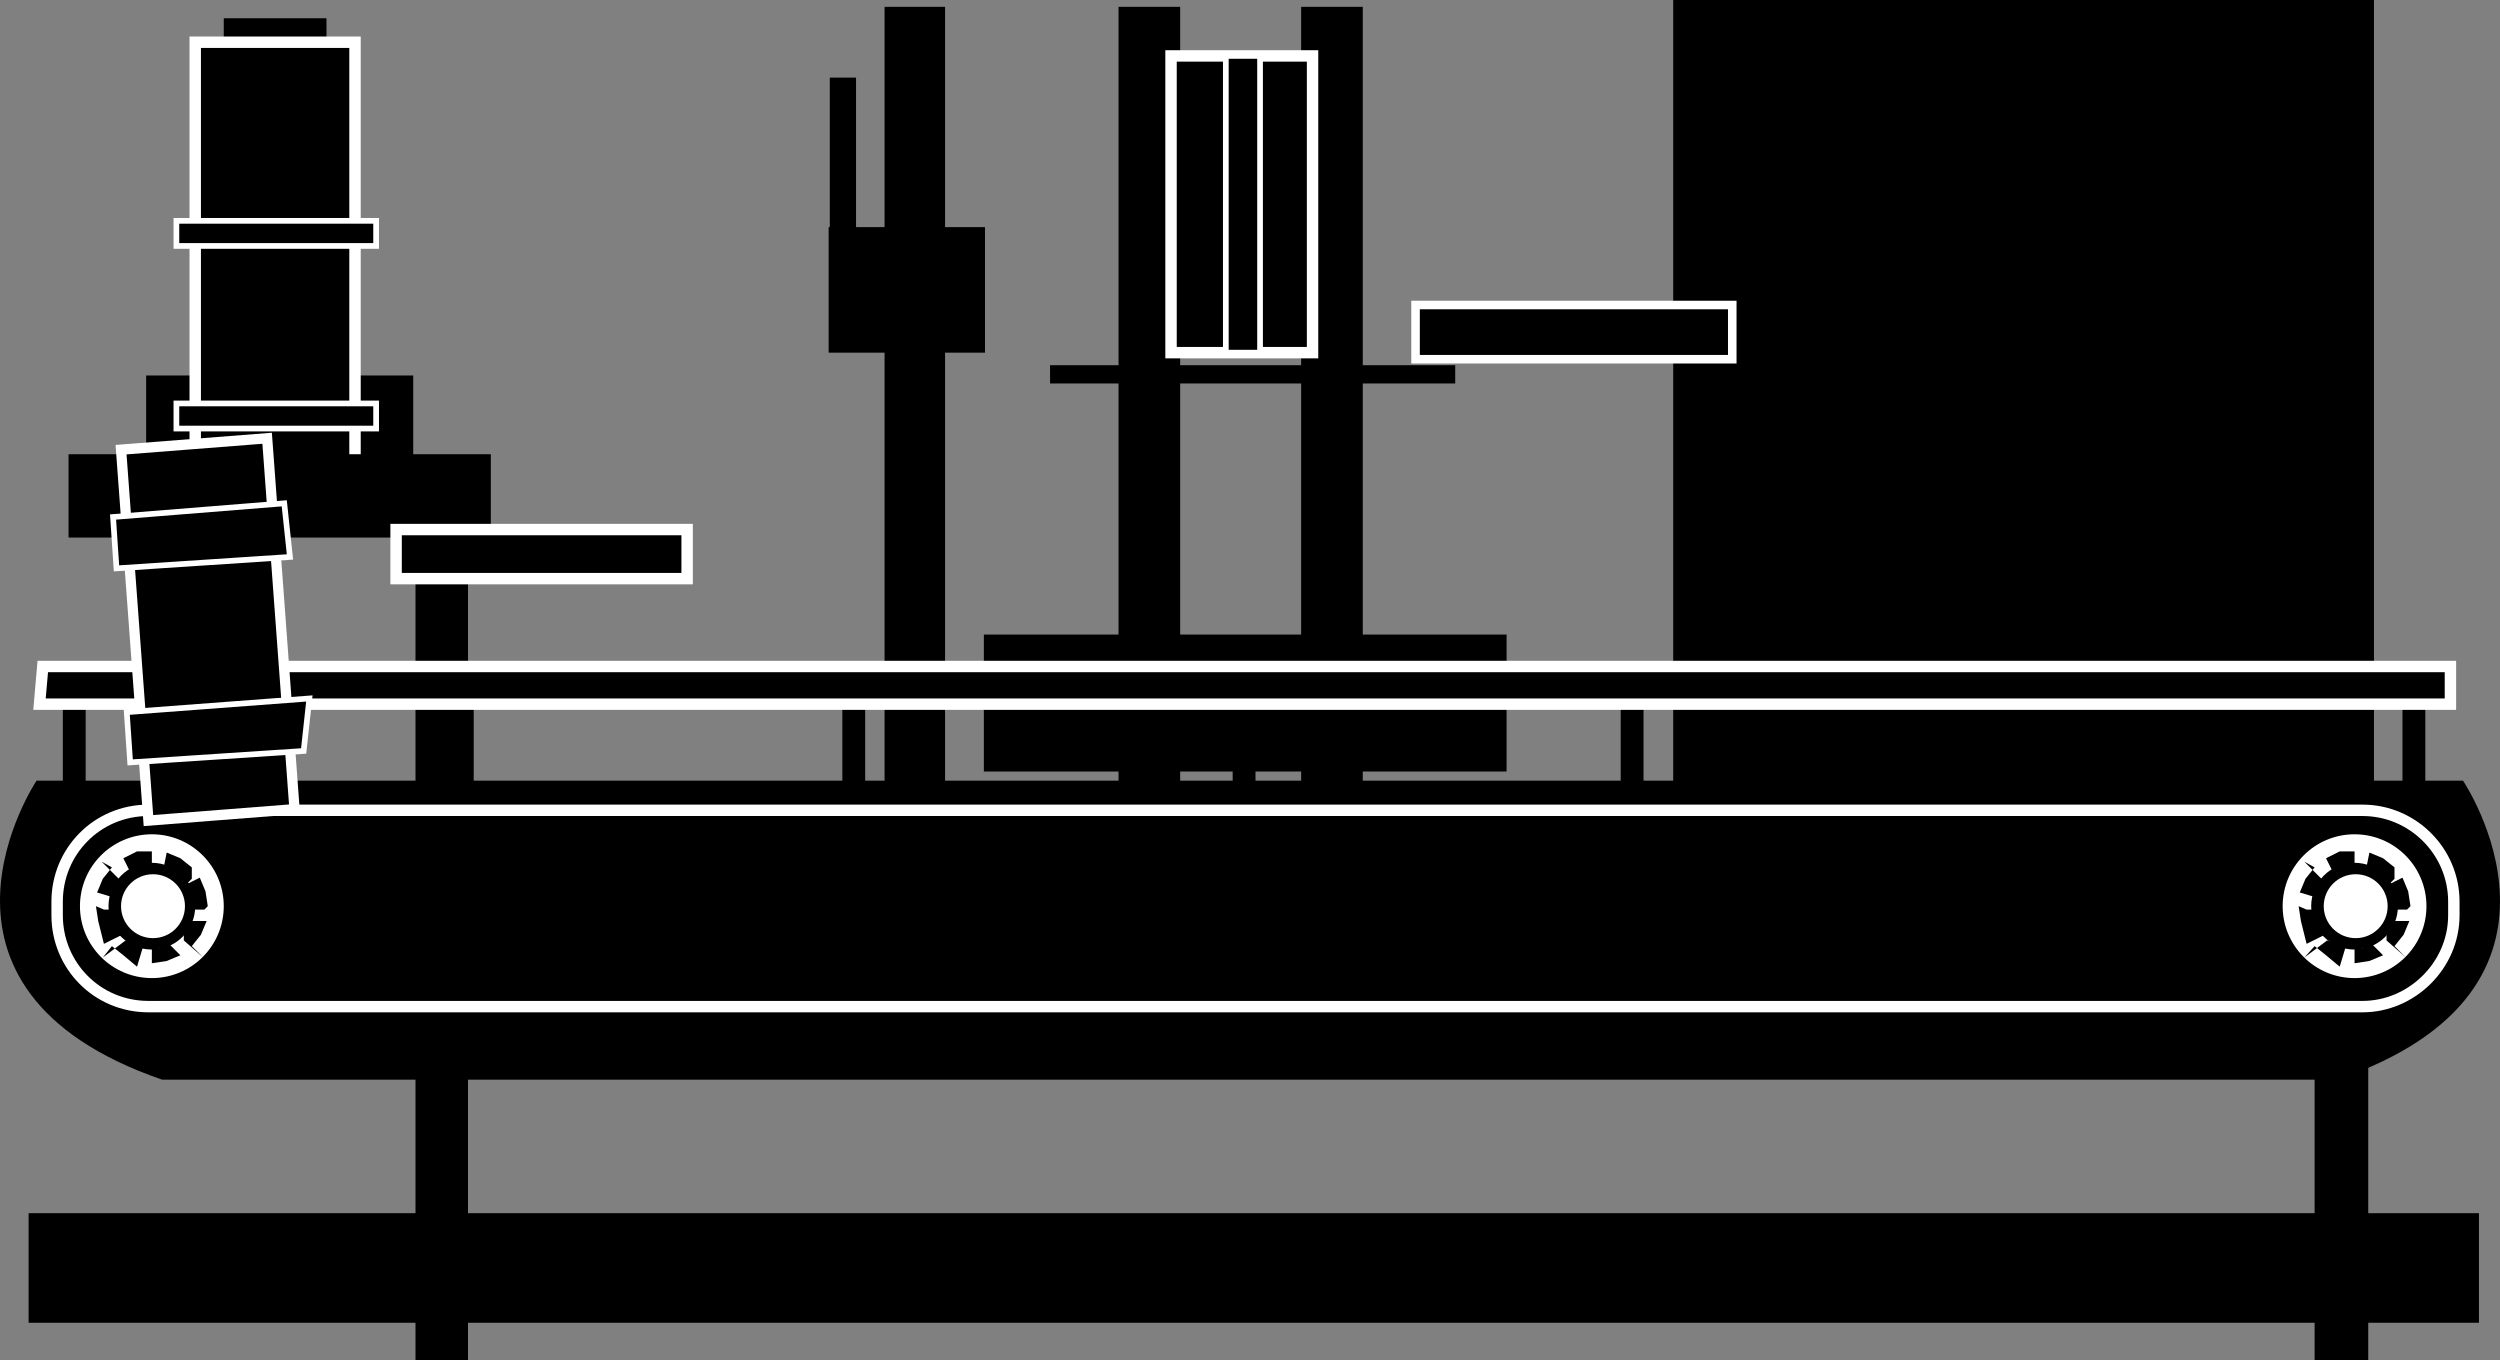 <svg xmlns="http://www.w3.org/2000/svg" viewBox="0 0 219.05 119.2" width="219.05" height="119.2"><rect x="0" y="0" width="219.05" height="119.2" fill="#808080" stroke="none"/><path d="M92.006 32h35.5v1.6h-35.5zm-55.6 11h4.6v76.2h-4.6zm110.2-43h61.4v88.4h-61.4z"/><path d="M98.006.6h5.4v68h-5.4zm-20.5 0h5.3v68h-5.3zm-4.8 6.2h2.3v24h-2.3zm41.3-6.2h5.4v68h-5.4z"/><path d="M215.806 68.4H3.206s-12.2 18.2 11 26.2h190.6c23.3-8 11-26.2 11-26.2z"/><circle cx="206.306" cy="79.4" r="6.3" fill="#fff"/><circle cx="206.306" cy="79.4" r="3.8"/><path d="M209.806 82.9l.8-1 .5-1.2h-2v1.7l1.7 1.5zm-3.5 1.5l1.3-.2 1.2-.5-1-1-.8.4h-.7v2.3zm-3.5-1.5l1 .8 1.2 1 .6-2h-.7l-1-.3-2 1.5zm-1.4-3.5l.2 1.3.5 2 2-1v-2h-2zm1.4-3.4l-.8 1-.5 1.2 2 .6.4-.7v-.6l-2-2zm3.5-1.4h-1.3l-1.2.6 1 2 .8-.4h.7v-2.2zm3.5 1.4l-1-.8-1.2-.5-.6 3 .7.4.6.4 1.5-1.5zm1.4 3.4l-.2-1.3-.5-1.2-2 1 .4.8v1h2z"/><circle cx="206.406" cy="79.4" r="2.8" fill="#fff"/><circle cx="13.306" cy="79.4" r="6.3" fill="#fff"/><circle cx="13.306" cy="79.4" r="3.8"/><path d="M16.806 82.9l.8-1 .5-1.2h-2v1.7l1.7 1.5zm-3.5 1.5l1.3-.2 1.2-.5-1-1-.8.4h-.7v2.3zm-3.5-1.5l1 .8 1.2 1 .6-2h-.6l-1-.3-2 1.5zm-1.4-3.5l.2 1.3.5 2 2-1v-2h-2zm1.4-3.4l-.8 1-.5 1.2 2 .6.4-.7v-.6l-2-2zm3.5-1.4h-1.3l-1.2.6 1 2 .8-.4h.7v-2.2zm3.5 1.4l-1-.8-1.2-.5-.6 3s.4 0 .7.4l.6.4 1.5-1.5zm1.4 3.4l-.2-1.3-.5-1.2-2 1 .4.8v1h2z"/><circle cx="13.406" cy="79.4" r="2.8" fill="#fff"/><path stroke-miterlimit="10" d="M207.006 88.2h-194c-4.5 0-8-3.6-8-8V79c0-4.4 3.5-8 8-8h194c4.4 0 8 3.6 8 8v1.2c0 4.4-3.7 8-8 8z" fill="none" stroke="#fff"/><path d="M202.806 89.9h4.7v29.3h-4.7zm-116.6-34.3h45.8v12h-45.8zm-80.7 4.7h2V70h-2zm34 0h2V70h-2zm34.3 0h2V70h-2z"/><path d="M108.006 60.3h2V70h-2zm34 0h2V70h-2zm34.3 0h2V70h-2zm34.2 0h2V70h-2zm-208 46h214.7v9.6H2.506z"/><path stroke-miterlimit="10" d="M102.606 4.9h12.4v26h-12.4z" stroke="#fff"/><path d="M72.606 19.9h13.7v11h-13.7zm-59.8 13h23.4v9h-23.4z"/><path d="M19.606 1.6h9v37h-9z"/><path stroke-miterlimit="10" d="M17.606 4.2h13v38.4h-13z" stroke="#fff" stroke-width="2"/><path d="M17.606 4.2h13v38.4h-13z"/><path d="M6.006 39.8h37v7.3h-37z"/><path stroke-miterlimit="10" d="M4.206 58.9h210v2.3H4.006z" stroke="#fff" stroke-width="2"/><path d="M4.206 58.9h210v2.3H4.006z"/><path stroke-miterlimit="10" d="M107.406 4.9h3v26h-3z" stroke="#fff" stroke-width=".5"/><path stroke-miterlimit="10" d="M15.706 19.6h17v1.7h-17z" stroke="#fff"/><path d="M15.706 19.6h17v1.7h-17z"/><path stroke-miterlimit="10" d="M35.206 46.9h24.5v3.3h-24.5z" stroke="#fff" stroke-width="2"/><path d="M35.206 46.9h24.5v3.3h-24.5z"/><path stroke-miterlimit="10" d="M124.406 27.1h27v4h-27z" stroke="#fff" stroke-width="1.5"/><path d="M124.406 27.1h27v4h-27z"/><path stroke-miterlimit="10" d="M15.706 35.6h17v1.7h-17z" stroke="#fff"/><path d="M15.706 35.6h17v1.7h-17z"/><g stroke-miterlimit="10" stroke="#fff"><path d="M10.606 39.4l12.8-1 2.4 32.5-12.8 1z" stroke-width=".9"/><path d="M25.406 48.8l-15.2 1-.3-4.5 15-1.2zm1.2 17l-15.2 1-.3-4.4 16-1.2z" stroke-width=".5"/></g></svg>
